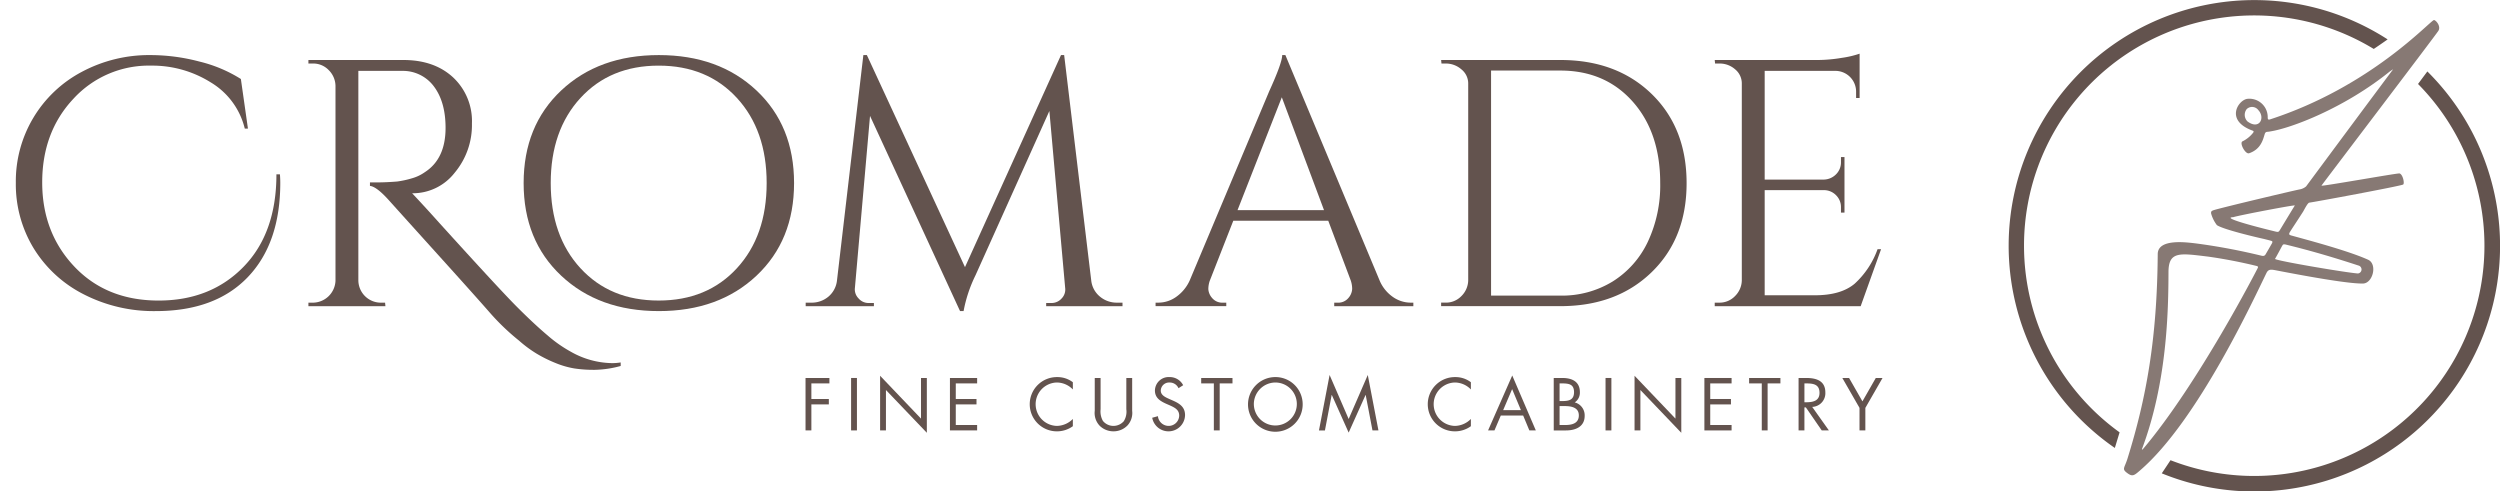 <svg id="Layer_1" data-name="Layer 1" xmlns="http://www.w3.org/2000/svg" viewBox="0 0 586.289 115.252">
  <defs>
    <style>
      .cls-1 {
        fill: #63534e;
      }

      .cls-2 {
        fill: #877974;
      }
    </style>
  </defs>
  <title>CRO_Logo</title>
  <path class="cls-1" d="M600.106,31.131l-2.184,2.936A53.991,53.991,0,0,1,539.875,122.3l-2.048,3.081a57.6,57.6,0,0,0,62.28-94.253ZM505.518,72a53.974,53.974,0,0,1,82.018-46.148c1.178-.788,2.284-1.55,3.254-2.238a57.61,57.61,0,0,0-63.974,95.812l1.115-3.661A53.937,53.937,0,0,1,505.518,72Z" transform="translate(-30.855 -14.374)"/>
  <g>
    <path class="cls-1" d="M96.585,57.229q0,14.186-7.628,22.144T67.391,87.33a35.928,35.928,0,0,1-16.948-3.958,29.3,29.3,0,0,1-11.711-10.8,28.844,28.844,0,0,1-4.165-15.3,29.006,29.006,0,0,1,15.5-26.061,33.48,33.48,0,0,1,16.164-3.918,44.914,44.914,0,0,1,11.423,1.525,32.6,32.6,0,0,1,9.69,4.083L89,44.527h-.742a17.386,17.386,0,0,0-8-10.845,25.776,25.776,0,0,0-13.937-3.917,23.985,23.985,0,0,0-18.268,7.793q-7.3,7.794-7.3,19.587T48.3,76.9q7.547,7.96,19.752,7.959t19.917-7.917q7.711-7.917,7.711-21.69H96.5Q96.583,56.239,96.585,57.229Z" transform="translate(-30.855 -14.374)"/>
    <path class="cls-1" d="M176.417,100.2a24.61,24.61,0,0,1-6.144.907,30.425,30.425,0,0,1-4.742-.33,20.661,20.661,0,0,1-4.412-1.278,31.392,31.392,0,0,1-4.412-2.186,28.412,28.412,0,0,1-4.124-3.052,54.187,54.187,0,0,1-6.887-6.6q-3.092-3.545-11.917-13.319T122.068,61.352q-2.887-3.215-4.453-3.381v-.825a62.232,62.232,0,0,0,6.392-.206,21.814,21.814,0,0,0,3.423-.742,9.8,9.8,0,0,0,3.051-1.443q4.866-3.133,4.866-10.392,0-6.019-2.681-9.648A9.045,9.045,0,0,0,125.12,31H114.894V80.155a5.279,5.279,0,0,0,5.278,5.2h.989l.083.825H103.183v-.825h1.072a5.357,5.357,0,0,0,5.278-5.112V34.466a5.318,5.318,0,0,0-1.608-3.67,5.007,5.007,0,0,0-3.67-1.525h-1.072v-.825H125.45q7.255,0,11.67,4.083a14.024,14.024,0,0,1,4.412,10.8,17.406,17.406,0,0,1-4.041,11.546,12.452,12.452,0,0,1-9.9,4.824h-.082q2.8,2.969,6.351,6.928,14.266,15.753,18.309,19.793t7.134,6.64a31.15,31.15,0,0,0,5.484,3.835,20.115,20.115,0,0,0,9.649,2.639,12.075,12.075,0,0,0,1.979-.165Z" transform="translate(-30.855 -14.374)"/>
    <path class="cls-1" d="M162.479,35.579q8.824-8.288,22.886-8.288t22.886,8.288q8.824,8.29,8.825,21.731t-8.825,21.731q-8.826,8.288-22.886,8.288t-22.886-8.288q-8.826-8.288-8.824-21.731T162.479,35.579Zm4.5,41.689q6.968,7.589,18.35,7.588t18.35-7.588q6.968-7.586,6.97-19.958t-6.97-19.958q-6.97-7.586-18.35-7.587t-18.35,7.587q-6.97,7.589-6.969,19.958T166.975,77.269Z" transform="translate(-30.855 -14.374)"/>
    <path class="cls-1" d="M292.785,85.351H294.1v.825h-17.9v-.742h1.237a3.138,3.138,0,0,0,2.392-1.072,2.979,2.979,0,0,0,.824-2.474L276.95,40.4,259.632,78.918a32.45,32.45,0,0,0-2.8,8.412H256L234.89,41.559l-3.546,40.329a2.983,2.983,0,0,0,.824,2.433,3.087,3.087,0,0,0,2.392,1.113H235.8v.742h-16v-.825h1.319a6.067,6.067,0,0,0,4-1.4,5.754,5.754,0,0,0,2.021-3.794l6.186-52.864h.824l23.01,49.73,22.515-49.73h.742l6.351,52.864a5.673,5.673,0,0,0,2.062,3.794A6.112,6.112,0,0,0,292.785,85.351Z" transform="translate(-30.855 -14.374)"/>
    <path class="cls-1" d="M361.648,85.351h.659v.825H343.752v-.825h.742a3.087,3.087,0,0,0,2.6-1.113,3.494,3.494,0,0,0,.866-2.1,6.261,6.261,0,0,0-.33-1.979L342.35,66.135H320.083l-5.526,14.1a6.112,6.112,0,0,0-.329,1.938,3.455,3.455,0,0,0,.865,2.062,3.087,3.087,0,0,0,2.6,1.113h.743v.825H301.856v-.825h.742a7.2,7.2,0,0,0,4.041-1.319,9.465,9.465,0,0,0,3.217-3.876L328.5,35.786q3.05-6.681,3.051-8.5h.742l22.1,52.864a8.906,8.906,0,0,0,3.134,3.876A7.318,7.318,0,0,0,361.648,85.351ZM321.072,63.661H341.36l-9.9-26.474Z" transform="translate(-30.855 -14.374)"/>
    <path class="cls-1" d="M418.182,36.4q8.2,7.96,8.206,20.906t-8.206,20.906q-8.208,7.96-21.4,7.959H368.822v-.825h1.072a5,5,0,0,0,3.67-1.525,5.311,5.311,0,0,0,1.608-3.67V33.972a4.215,4.215,0,0,0-1.608-3.341,5.523,5.523,0,0,0-3.67-1.36h-.99l-.082-.825H396.78Q409.974,28.445,418.182,36.4ZM380.533,30.92V83.7H396.78a22.749,22.749,0,0,0,12.247-3.3,22.028,22.028,0,0,0,8.247-9.277A31.046,31.046,0,0,0,420.2,57.311q0-11.875-6.474-19.133T396.78,30.92Z" transform="translate(-30.855 -14.374)"/>
    <path class="cls-1" d="M434.057,85.351a5,5,0,0,0,3.67-1.525,5.311,5.311,0,0,0,1.608-3.67V33.972a4.26,4.26,0,0,0-1.567-3.341,5.477,5.477,0,0,0-3.711-1.36h-.99l-.082-.825h24.164a34.477,34.477,0,0,0,5.567-.494,22.776,22.776,0,0,0,4.247-.99V37.353h-.825V35.868A4.867,4.867,0,0,0,461.52,31H444.7V56.486h13.938a4.126,4.126,0,0,0,2.8-1.237,3.921,3.921,0,0,0,1.154-2.887V51.208h.824v13.03h-.824V63a3.893,3.893,0,0,0-1.113-2.8,3.981,3.981,0,0,0-2.763-1.237H444.7V83.619h11.794q6.1,0,9.318-2.722a20.161,20.161,0,0,0,5.361-8.082h.824l-4.783,13.36H432.984v-.825Z" transform="translate(-30.855 -14.374)"/>
  </g>
  <g>
    <path class="cls-1" d="M221.135,104.289v3.653h4.095v1.272h-4.095v6.1h-1.37v-12.3h5.6v1.272Z" transform="translate(-30.855 -14.374)"/>
    <path class="cls-1" d="M231.82,115.315h-1.37v-12.3h1.37Z" transform="translate(-30.855 -14.374)"/>
    <path class="cls-1" d="M237.253,102.494l9.591,10.048v-9.525h1.37V115.87l-9.591-10.032v9.478h-1.37Z" transform="translate(-30.855 -14.374)"/>
    <path class="cls-1" d="M253.631,103.017h6.378v1.272H255v3.653h4.86v1.272H255v4.828h5.007v1.272h-6.378Z" transform="translate(-30.855 -14.374)"/>
    <path class="cls-1" d="M282.455,105.708a5.263,5.263,0,0,0-3.752-1.631,5.09,5.09,0,0,0,.032,10.178,5.386,5.386,0,0,0,3.72-1.631v1.7a6.335,6.335,0,0,1-3.67,1.207,6.362,6.362,0,1,1,0-12.723,5.938,5.938,0,0,1,3.67,1.207Z" transform="translate(-30.855 -14.374)"/>
    <path class="cls-1" d="M288.965,110.341a4.556,4.556,0,0,0,.538,2.74,3.174,3.174,0,0,0,2.479,1.174,3.251,3.251,0,0,0,2.414-1.093,4.235,4.235,0,0,0,.6-2.821v-7.324h1.37v7.7a4.325,4.325,0,0,1-1.076,3.409,4.525,4.525,0,0,1-3.312,1.4,4.6,4.6,0,0,1-3.181-1.256,4.338,4.338,0,0,1-1.207-3.556v-7.7h1.37Z" transform="translate(-30.855 -14.374)"/>
    <path class="cls-1" d="M307.234,105.414a2.258,2.258,0,0,0-2.121-1.337,1.95,1.95,0,0,0-2.038,1.908c0,1.061,1.093,1.55,1.925,1.925l.815.358c1.6.7,2.952,1.5,2.952,3.458a3.882,3.882,0,0,1-7.7.62l1.338-.375a2.533,2.533,0,0,0,2.463,2.283,2.472,2.472,0,0,0,2.528-2.4c0-1.436-1.126-1.925-2.268-2.447l-.75-.326c-1.436-.652-2.675-1.386-2.675-3.147a3.227,3.227,0,0,1,3.441-3.132,3.529,3.529,0,0,1,3.181,1.908Z" transform="translate(-30.855 -14.374)"/>
    <path class="cls-1" d="M316.892,115.315h-1.37V104.289h-2.969v-1.272h7.34v1.272h-3Z" transform="translate(-30.855 -14.374)"/>
    <path class="cls-1" d="M336.353,109.183a6.41,6.41,0,1,1-6.41-6.378A6.377,6.377,0,0,1,336.353,109.183Zm-11.45-.017a5.04,5.04,0,1,0,5.04-5.089A5.086,5.086,0,0,0,324.9,109.166Z" transform="translate(-30.855 -14.374)"/>
    <path class="cls-1" d="M342.666,102.315l4.47,10.325,4.485-10.325,2.5,13h-1.4L351.132,107H351.1l-3.964,8.825L343.188,107h-.033l-1.582,8.319h-1.4Z" transform="translate(-30.855 -14.374)"/>
    <path class="cls-1" d="M375.8,105.708a5.263,5.263,0,0,0-3.752-1.631,5.09,5.09,0,0,0,.032,10.178,5.386,5.386,0,0,0,3.72-1.631v1.7a6.335,6.335,0,0,1-3.67,1.207,6.362,6.362,0,1,1,0-12.723,5.938,5.938,0,0,1,3.67,1.207Z" transform="translate(-30.855 -14.374)"/>
    <path class="cls-1" d="M382.813,111.825l-1.484,3.49h-1.5L385.5,102.43l5.529,12.886h-1.517l-1.452-3.49Zm2.658-6.2-2.1,4.927h4.159Z" transform="translate(-30.855 -14.374)"/>
    <path class="cls-1" d="M395.227,103.017h2.023c2.234,0,4.11.815,4.11,3.327a2.73,2.73,0,0,1-1.207,2.4,3.125,3.125,0,0,1,2.332,3.147c0,2.447-1.974,3.426-4.4,3.426h-2.854Zm1.371,5.415h.521c1.55,0,2.871-.179,2.871-2.088,0-1.859-1.175-2.055-2.854-2.055H396.6Zm0,5.611h1.37c1.533,0,3.147-.375,3.147-2.251,0-1.908-1.826-2.186-3.327-2.186H396.6Z" transform="translate(-30.855 -14.374)"/>
    <path class="cls-1" d="M408.75,115.315h-1.37v-12.3h1.37Z" transform="translate(-30.855 -14.374)"/>
    <path class="cls-1" d="M414.183,102.494l9.591,10.048v-9.525h1.37V115.87l-9.591-10.032v9.478h-1.37Z" transform="translate(-30.855 -14.374)"/>
    <path class="cls-1" d="M430.561,103.017h6.378v1.272h-5.007v3.653h4.86v1.272h-4.86v4.828h5.007v1.272h-6.378Z" transform="translate(-30.855 -14.374)"/>
    <path class="cls-1" d="M445.389,115.315h-1.37V104.289H441.05v-1.272h7.34v1.272h-3Z" transform="translate(-30.855 -14.374)"/>
    <path class="cls-1" d="M454.02,115.315h-1.371v-12.3h1.778c2.333,0,4.5.62,4.5,3.393a3.213,3.213,0,0,1-3.083,3.393l3.915,5.514h-1.68l-3.72-5.4h-.342Zm0-6.606h.424c1.55,0,3.115-.293,3.115-2.2,0-2.022-1.484-2.218-3.132-2.218h-.407Z" transform="translate(-30.855 -14.374)"/>
    <path class="cls-1" d="M462.91,103.017h1.582l3.132,5.48,3.132-5.48h1.582l-4.029,7.014v5.285h-1.37V110.03Z" transform="translate(-30.855 -14.374)"/>
  </g>
  <path class="cls-2" d="M592.085,30.608c-.266.179-.537.351-.8.538C580.6,39.766,568.078,44.467,563.242,45.2c-.661.164-.97-.056-1.233.491-.423,1.291-.841,3.645-3.711,4.626-.881.3-2.379-2.53-1.5-2.815a7.279,7.279,0,0,0,2.439-1.983c.216-.3.158-.422-.186-.538-6.44-2.385-3.293-7.143-1.172-7.427a4.307,4.307,0,0,1,4.788,4.106c.006.625.009.824.468.739,23.821-7.714,37.623-23.2,38.533-23.331.55.093,1.695,1.55,1,2.571-.78,1.208-27.246,35.992-27.4,36.277.169.187,17.319-2.877,18.275-2.874.812.125,1.294,2.424.868,2.615-.92.412-20.65,4.071-21.993,4.24-.4.05-1.24,1.777-1.444,2.1-.837,1.327-2.4,3.675-2.989,4.609-.451.713-.39.854.43,1.053,3.32.927,13.023,3.467,17.783,5.619,2.266,1.02,1.133,5.551-1.2,5.591-2.4.041-8.423-.783-20.291-3.079-1.208-.234-1.831-.336-2.295.531-2.88,5.857-16.106,34.709-29.691,46.383-1.28,1.1-1.719,1.522-2.868.7-1.508-1.075-.791-1.151-.064-3.491,4.444-14.306,6.939-28.172,7.088-47.951.028-3.7,6.711-2.77,9.131-2.481a144.546,144.546,0,0,1,15.19,2.858c.36.079.713.115.962-.3.49-.823,1.51-2.6,1.536-2.66.137-.326.092-.444-.259-.543-.54-.152-1.086-.282-1.629-.422-1.831-.4-9.523-2.207-11.059-3.244a8.112,8.112,0,0,1-1.35-2.709c-.057-.435.052-.594.468-.756,1.169-.456,19.71-4.844,20.3-4.912a3.186,3.186,0,0,0,1.5-.7C590.579,32.572,592.108,30.631,592.085,30.608ZM533.16,119.739l.147.077C546.4,104.4,560.312,77.3,560.359,77.174a.284.284,0,0,0-.18-.4,116.544,116.544,0,0,0-11.473-2.219c-6.555-.778-9.289-1.371-9.306,3.613C539.371,87.138,539.115,103.942,533.16,119.739Zm21.423-54.433c-3.611.119,9.784,3.344,10.042,3.4.51.106.635.056.9-.382.188-.311,2.508-4.156,3.5-5.758C569.157,62.342,555.977,64.856,554.583,65.306Zm9.8,9.774c-.122.386,16.577,3.225,19.438,3.429a.949.949,0,0,0,.113-1.869c-9.551-3.13-15.137-4.431-17.065-4.921-.561-.086-.588-.073-.869.408C565.946,72.226,564.872,74.264,564.386,75.08Zm-3.9-34.861a1.815,1.815,0,0,0-2.745-.252,2.183,2.183,0,0,0,.177,2.876C560.667,44.911,562.159,42.06,560.488,40.219Z" transform="translate(-30.855 -14.374)"/>
</svg>
